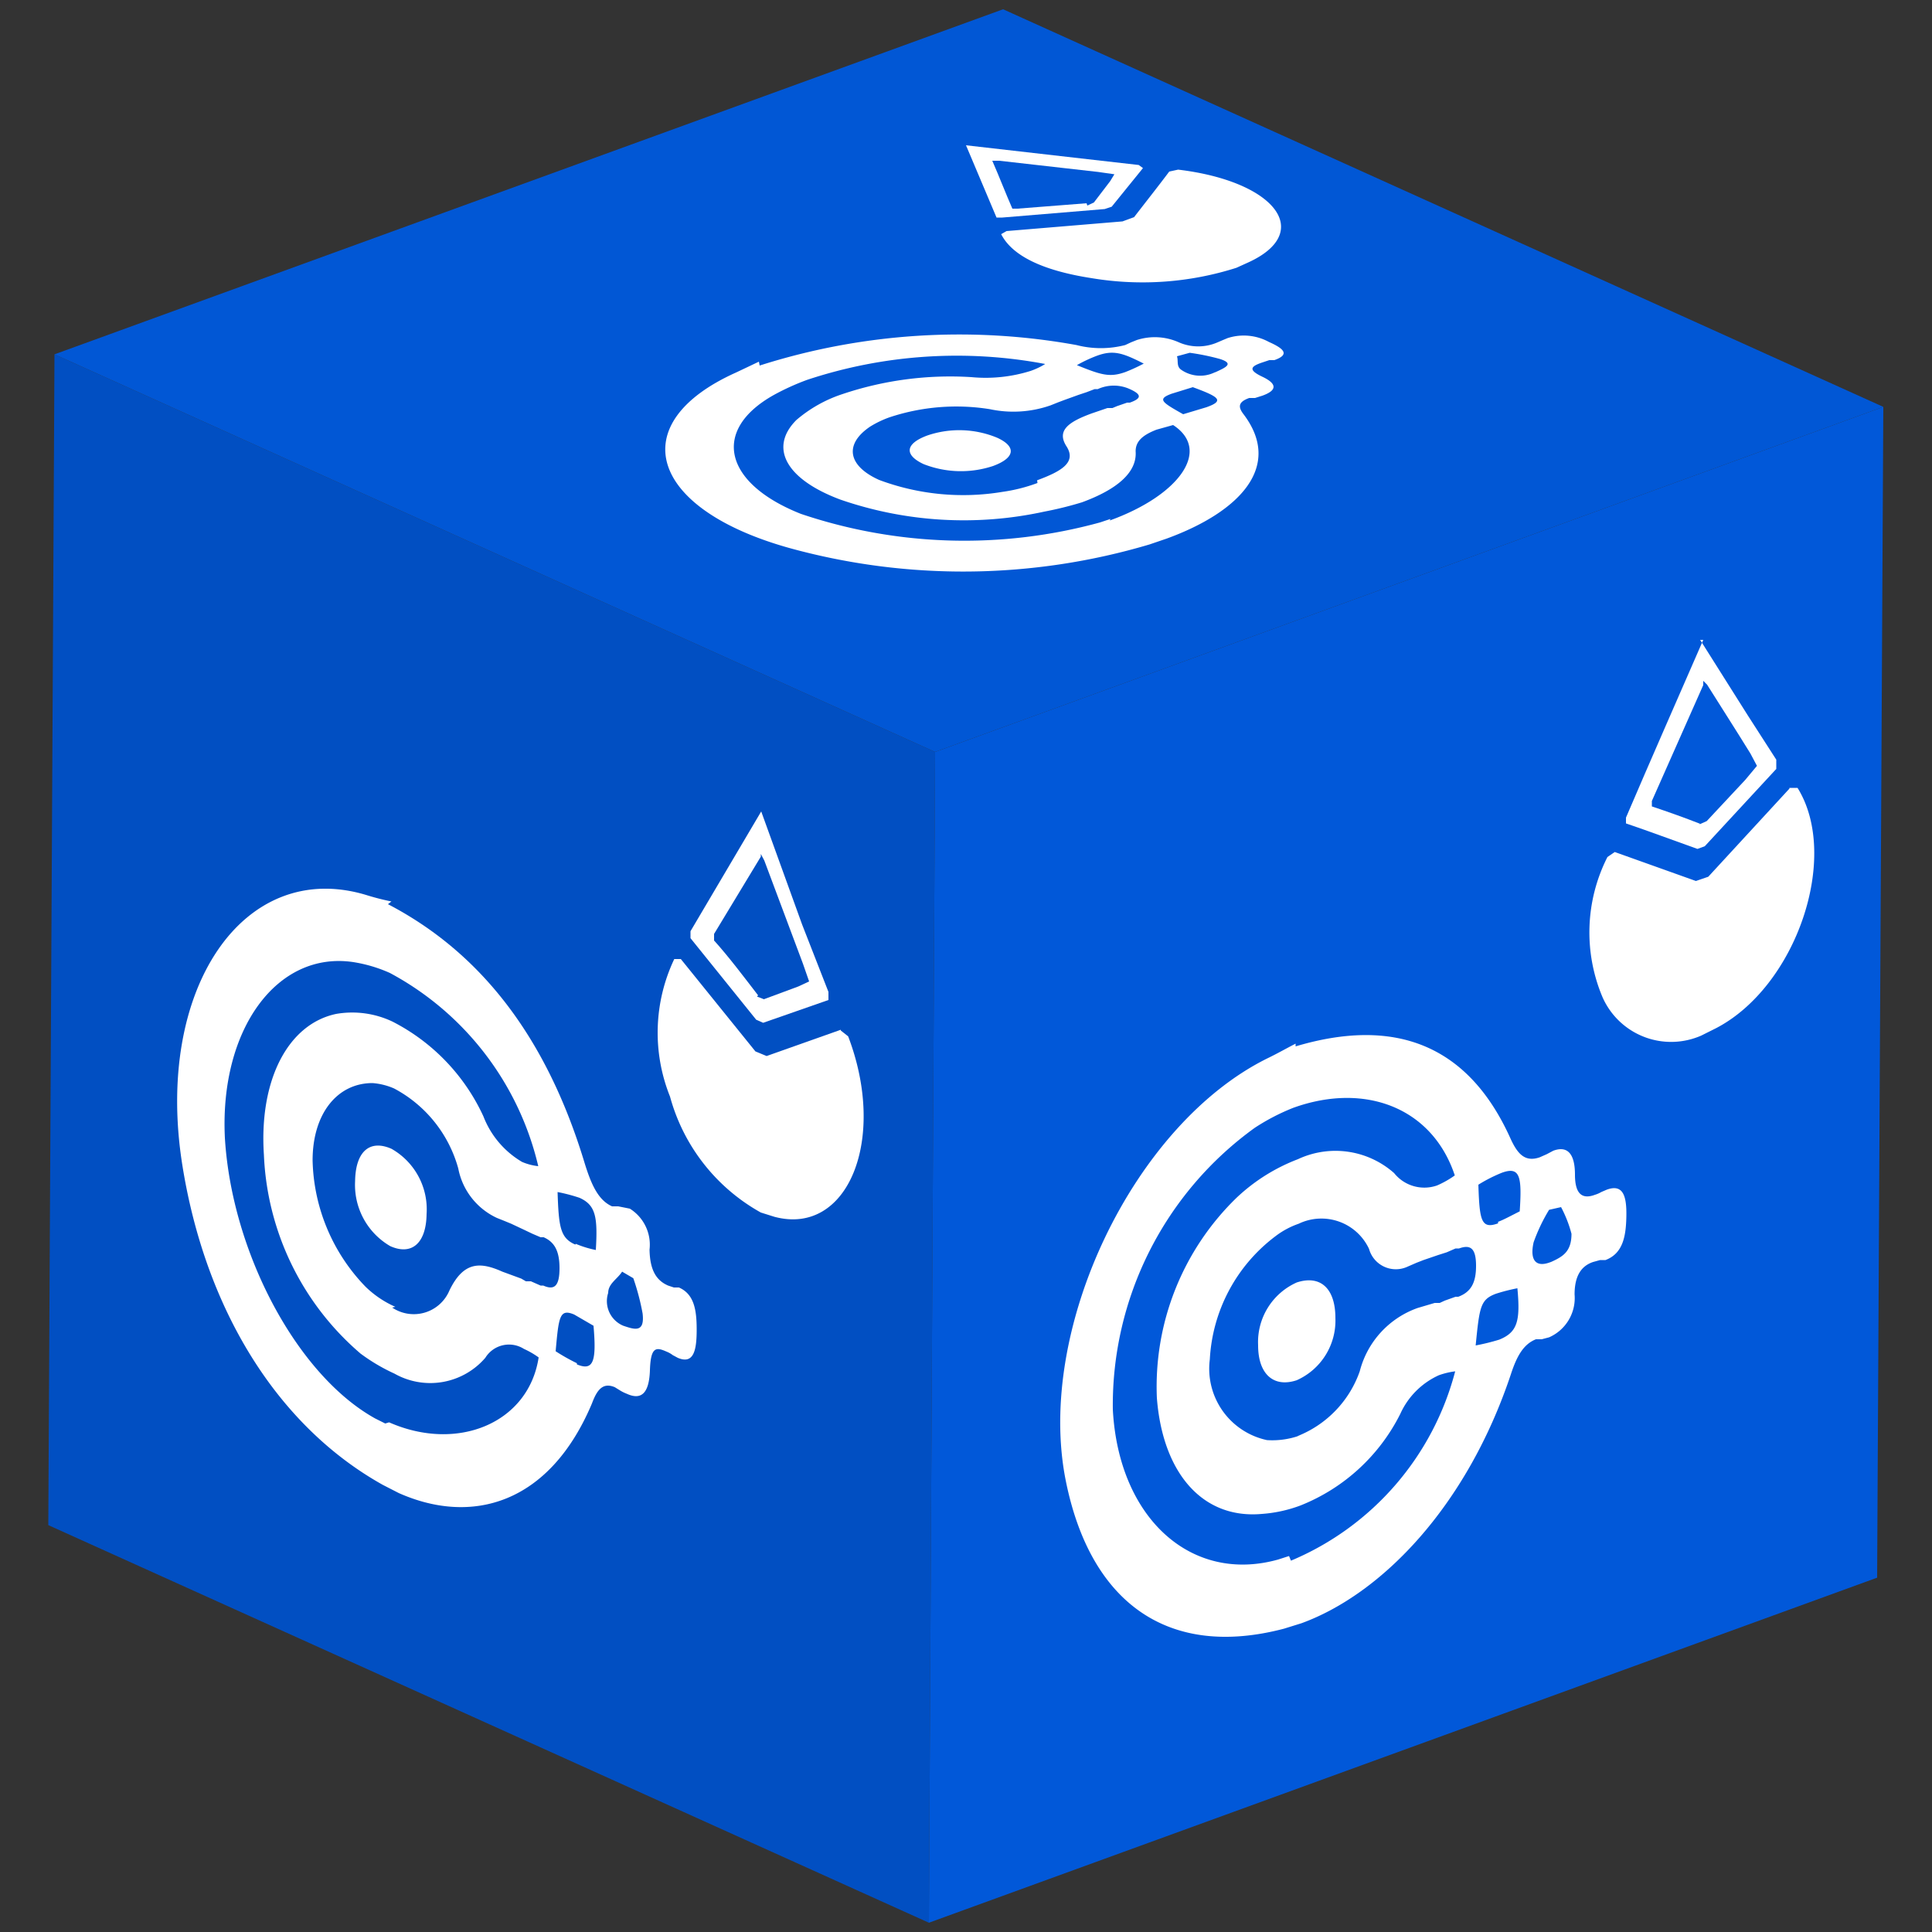 <svg id="Capa_1" data-name="Capa 1" xmlns="http://www.w3.org/2000/svg" xmlns:xlink="http://www.w3.org/1999/xlink" width="50" height="50" viewBox="0 0 50 50">
  <rect x="0" y="0" width="50" height="50" fill="#333333" stroke="none"/>
  <defs>
    <clipPath id="clip-path">
      <polygon points="24.04 49.76 1.25 39.47 1.41 9.17 24.2 19.46 24.04 49.76" fill="none"/>
    </clipPath>
    <clipPath id="clip-path-2">
      <polygon points="24.2 19.46 1.41 9.17 25.96 0.24 48.74 10.53 24.2 19.46" fill="none"/>
    </clipPath>
    <clipPath id="clip-path-3">
      <polygon points="48.74 10.53 48.58 40.83 24.04 49.76 24.2 19.46 48.74 10.53" fill="none"/>
    </clipPath>
  </defs>
  <g id="Figment_lido">
    <g style="isolation: isolate">
      <g>
        <polygon points="24.04 49.76 1.25 39.47 1.41 9.17 24.2 19.46 24.04 49.76" fill="#014fc2"/>
        <g style="isolation: isolate">
          <g clip-path="url(#clip-path)">
            <g>
              <path d="M14.93,35.28a5.11,5.11,0,0,1-.55-.31c.08-.89.1-1.11.48-.95l.5.29c.08.92,0,1.18-.43,1m1.2-1a.69.69,0,0,1-.39-.85c0-.24.24-.36.36-.55l.29.17a6.12,6.12,0,0,1,.24.91c.06.5-.2.42-.47.33h0m-1.27-2.11c-.39-.17-.43-.45-.46-1.36A4.32,4.32,0,0,1,15,31c.42.19.47.5.42,1.35a2.71,2.71,0,0,1-.52-.16m-4.67,1.63a2.62,2.62,0,0,1-.77-.52,4.85,4.85,0,0,1-1.37-3.27c0-1.21.64-2,1.55-2a1.71,1.71,0,0,1,.56.14,3.35,3.35,0,0,1,1.66,2.07,1.78,1.78,0,0,0,1,1.28l.2.08.17.07.34.16.21.1.21.09.08,0c.27.12.41.34.41.8s-.13.58-.42.45l-.07,0-.25-.11-.13,0-.12-.07L13,32.91c-.56-.25-1-.28-1.37.49a1,1,0,0,1-1.48.44m-.18,3-.26-.13C7.69,35.59,6,32.42,5.82,29.45c-.14-2.81,1.35-4.85,3.33-4.55a3.73,3.73,0,0,1,.94.28,7.66,7.66,0,0,1,3.84,5,1.44,1.44,0,0,1-.42-.11,2.35,2.35,0,0,1-1-1.18,5.19,5.19,0,0,0-2.35-2.45,2.43,2.43,0,0,0-1.46-.2c-1.24.26-2,1.7-1.87,3.65a7.16,7.16,0,0,0,2.5,5.14,4.82,4.82,0,0,0,.88.52,1.88,1.88,0,0,0,2.35-.41.72.72,0,0,1,1-.23,2.17,2.17,0,0,1,.38.22c-.26,1.7-2.1,2.46-3.87,1.68m.06-13.48a6.48,6.48,0,0,1-.66-.17c-3.17-.95-5.48,2.44-4.75,7,.59,3.69,2.43,6.73,5.19,8.27l.41.21c1.89.84,3.9.29,5-2.32.13-.35.28-.55.59-.42l.13.08a1,1,0,0,0,.18.09c.37.17.58,0,.6-.61s.16-.6.43-.48a.65.65,0,0,1,.16.09l.13.07c.42.18.49-.21.49-.73s-.07-.92-.46-1.09l-.13,0-.15-.05c-.3-.13-.47-.39-.48-.93a1.1,1.1,0,0,0-.51-1.06L16,31.22l-.16,0c-.36-.16-.54-.57-.71-1.12-1-3.31-2.73-5.47-5.09-6.7" fill="#fff"/>
              <path d="M10.13,29.73c-.57-.25-.93.08-.94.84a1.83,1.83,0,0,0,.91,1.68c.56.25.93-.08.94-.83a1.8,1.8,0,0,0-.91-1.69" fill="#fff"/>
              <path d="M21.76,26.65l-1.92.68-.29-.12-1.93-2.39-.17,0a4.44,4.44,0,0,0-.11,3.56,4.91,4.91,0,0,0,2.35,3l.35.11c1.9.51,2.93-2,1.91-4.67l-.19-.15" fill="#fff"/>
              <path d="M19.62,25.76c-.37-.48-.76-1-1.14-1.42l0-.17,1.21-2,0-.07.09.17,1,2.67.16.46-.28.13-.89.33-.18-.07M19.7,21l-1.83,3.1,0,.18,1.7,2.11.18.08,1.69-.59,0-.21-.68-1.74L19.7,21" fill="#fff"/>
            </g>
          </g>
        </g>
      </g>
      <g>
        <polygon points="24.2 19.46 1.41 9.17 25.96 0.24 48.74 10.53 24.2 19.46" fill="#0157d5"/>
        <g style="isolation: isolate">
          <g clip-path="url(#clip-path-2)">
            <g>
              <path d="M31.22,10.54l-.6.18c-.55-.31-.68-.39-.3-.53l.55-.17c.68.25.83.35.35.52m.21-.9a.86.86,0,0,1-.86-.07c-.13-.09-.07-.23-.11-.35l.33-.09a6,6,0,0,1,.78.16c.38.12.15.22-.11.34h0m-2.34,0c-.4.14-.61.08-1.25-.18a3.65,3.65,0,0,1,.51-.24c.43-.16.67-.08,1.22.2a4.5,4.5,0,0,1-.48.22M26.85,12.5a4.31,4.31,0,0,1-.91.23,6.21,6.21,0,0,1-3.19-.31c-.82-.37-.9-.93-.23-1.38a2.59,2.59,0,0,1,.5-.24,5.49,5.49,0,0,1,2.6-.21,2.91,2.91,0,0,0,1.57-.1l.2-.08.16-.06.36-.13.21-.07.21-.08.08,0a1,1,0,0,1,.83,0c.31.14.31.24,0,.35l-.07,0-.26.09-.12.05-.13,0-.41.14c-.57.21-.92.43-.65.85s-.14.65-.76.88m1.9,1-.27.09a13.24,13.24,0,0,1-7.74-.22c-2-.79-2.33-2.17-.7-3.08a6.3,6.3,0,0,1,.86-.39,12.31,12.31,0,0,1,6.16-.41,1.88,1.88,0,0,1-.38.18,3.89,3.89,0,0,1-1.53.16,8.76,8.76,0,0,0-3.34.44,3.51,3.51,0,0,0-1.19.67c-.71.71-.28,1.53,1.14,2.06a9.78,9.78,0,0,0,5.28.31A9.2,9.2,0,0,0,28,13c.9-.33,1.43-.77,1.39-1.32,0-.26.18-.42.54-.56l.43-.12c1,.65.16,1.82-1.64,2.47M19.64,9.36l-.59.28c-2.92,1.31-2.27,3.52,1.37,4.54a16.92,16.92,0,0,0,9.33-.09l.44-.15c1.92-.7,3-1.88,2-3.21-.14-.18-.17-.32.14-.43l.15,0,.19-.06c.39-.14.38-.31,0-.49s-.3-.27,0-.37l.18-.06.13,0c.43-.15.22-.31-.14-.47a1.36,1.36,0,0,0-1.07-.1l-.12.05-.14.06a1.25,1.25,0,0,1-1,0,1.52,1.52,0,0,0-1.09-.06l-.15.06-.15.07a2.52,2.52,0,0,1-1.26,0,17,17,0,0,0-8.2.53" fill="#fff"/>
              <path d="M24,11.27c-.57.21-.61.5-.1.74a2.64,2.64,0,0,0,1.8.05c.57-.21.61-.5.11-.73A2.56,2.56,0,0,0,24,11.27" fill="#fff"/>
              <path d="M30.26,4.44c-.3.4-.61.79-.91,1.18l-.3.11-3,.25-.14.08c.28.55,1.05.94,2.35,1.14A8,8,0,0,0,32,6.93l.33-.15C34,6,33,4.69,30.49,4.39l-.23.05" fill="#fff"/>
              <path d="M28.12,5.26l-1.79.14-.13,0c-.18-.41-.34-.83-.52-1.24l0,0h.18l2.56.29.42.06-.11.18-.42.55-.17.08M25,3.76l.79,1.87.15,0,2.65-.22.18-.06.81-1-.11-.08-1.67-.19L25,3.76" fill="#fff"/>
            </g>
          </g>
        </g>
      </g>
      <g>
        <polygon points="48.74 10.53 48.58 40.83 24.04 49.76 24.2 19.46 48.74 10.53" fill="#0158d9"/>
        <g style="isolation: isolate">
          <g clip-path="url(#clip-path-3)">
            <g>
              <path d="M38.8,34.67a5.44,5.44,0,0,1-.61.15c.1-1,.12-1.19.53-1.34a4.78,4.78,0,0,1,.55-.14c.08.85,0,1.14-.47,1.33m1.31-2c-.38.14-.52-.08-.42-.52a4.54,4.54,0,0,1,.4-.84l.31-.07a3.19,3.19,0,0,1,.27.69c0,.46-.22.59-.53.73h0m-1.37-1c-.44.16-.48-.08-.51-1a3.88,3.88,0,0,1,.61-.31c.47-.17.52.1.46,1-.24.12-.42.22-.56.27m-5.13,5.53a2.11,2.11,0,0,1-.85.12,1.89,1.89,0,0,1-1.48-2.09A4.27,4.27,0,0,1,33,32a2.15,2.15,0,0,1,.61-.33,1.36,1.36,0,0,1,1.82.65.72.72,0,0,0,1,.46l.23-.1.18-.07.38-.13.22-.07.23-.1.09,0c.3-.11.44,0,.44.45s-.14.68-.46.8l-.07,0-.28.1-.13.06-.13,0-.44.13a2.36,2.36,0,0,0-1.5,1.64,2.8,2.8,0,0,1-1.62,1.68m-.21,3.1-.28.09c-2.25.63-4.13-1.07-4.28-3.88a8.85,8.85,0,0,1,3.67-7.29,5.53,5.53,0,0,1,1-.52c1.86-.67,3.6,0,4.18,1.75a2.48,2.48,0,0,1-.46.26,1,1,0,0,1-1.11-.32A2.29,2.29,0,0,0,33.59,30,4.79,4.79,0,0,0,32,31a6.81,6.81,0,0,0-2.06,5.18c.15,1.94,1.18,3.14,2.72,3a3.54,3.54,0,0,0,1-.22,4.92,4.92,0,0,0,2.58-2.37,2,2,0,0,1,1-1,2,2,0,0,1,.42-.1,7.32,7.32,0,0,1-4.25,4.9m.12-13.38c-.2.1-.46.25-.73.38-3.46,1.71-6,7-5.22,10.92.63,3.16,2.64,4.63,5.65,3.84l.45-.14c2.06-.75,4.27-3,5.42-6.44.15-.46.32-.78.65-.91l.15,0,.19-.05a1.11,1.11,0,0,0,.66-1.11c0-.49.18-.74.48-.84l.18-.05.14,0c.45-.17.53-.61.54-1.13s-.08-.85-.51-.69l-.14.06a.71.71,0,0,1-.16.07c-.32.12-.52,0-.52-.52s-.18-.76-.56-.62l-.17.09-.18.08c-.4.14-.59-.11-.77-.51-1.1-2.42-3-3.12-5.55-2.36" fill="#fff"/>
              <path d="M33.56,33.19a1.69,1.69,0,0,0-1,1.63c0,.74.4,1.1,1,.9a1.69,1.69,0,0,0,1-1.61c0-.77-.39-1.12-1-.92" fill="#fff"/>
              <path d="M46.31,20.41l-2.1,2.28-.32.11-2.1-.75-.19.13a4.31,4.31,0,0,0-.13,3.62,1.94,1.94,0,0,0,2.56,1l.38-.19c2.08-1.08,3.22-4.44,2.11-6.22l-.21,0" fill="#fff"/>
              <path d="M44,21.32c-.41-.16-.83-.31-1.25-.45l0-.14c.44-1,.89-2,1.33-3l0-.11.1.1c.37.59.75,1.18,1.12,1.78l.17.32-.3.36-1,1.07-.2.09m.11-4.78c-.68,1.56-1.35,3.08-2,4.6l0,.15c.62.21,1.23.44,1.85.66l.19-.07,1.85-2,0-.24-.74-1.15-1.23-1.95" fill="#fff"/>
            </g>
          </g>
        </g>
      </g>
    </g>
  </g>
</svg>
